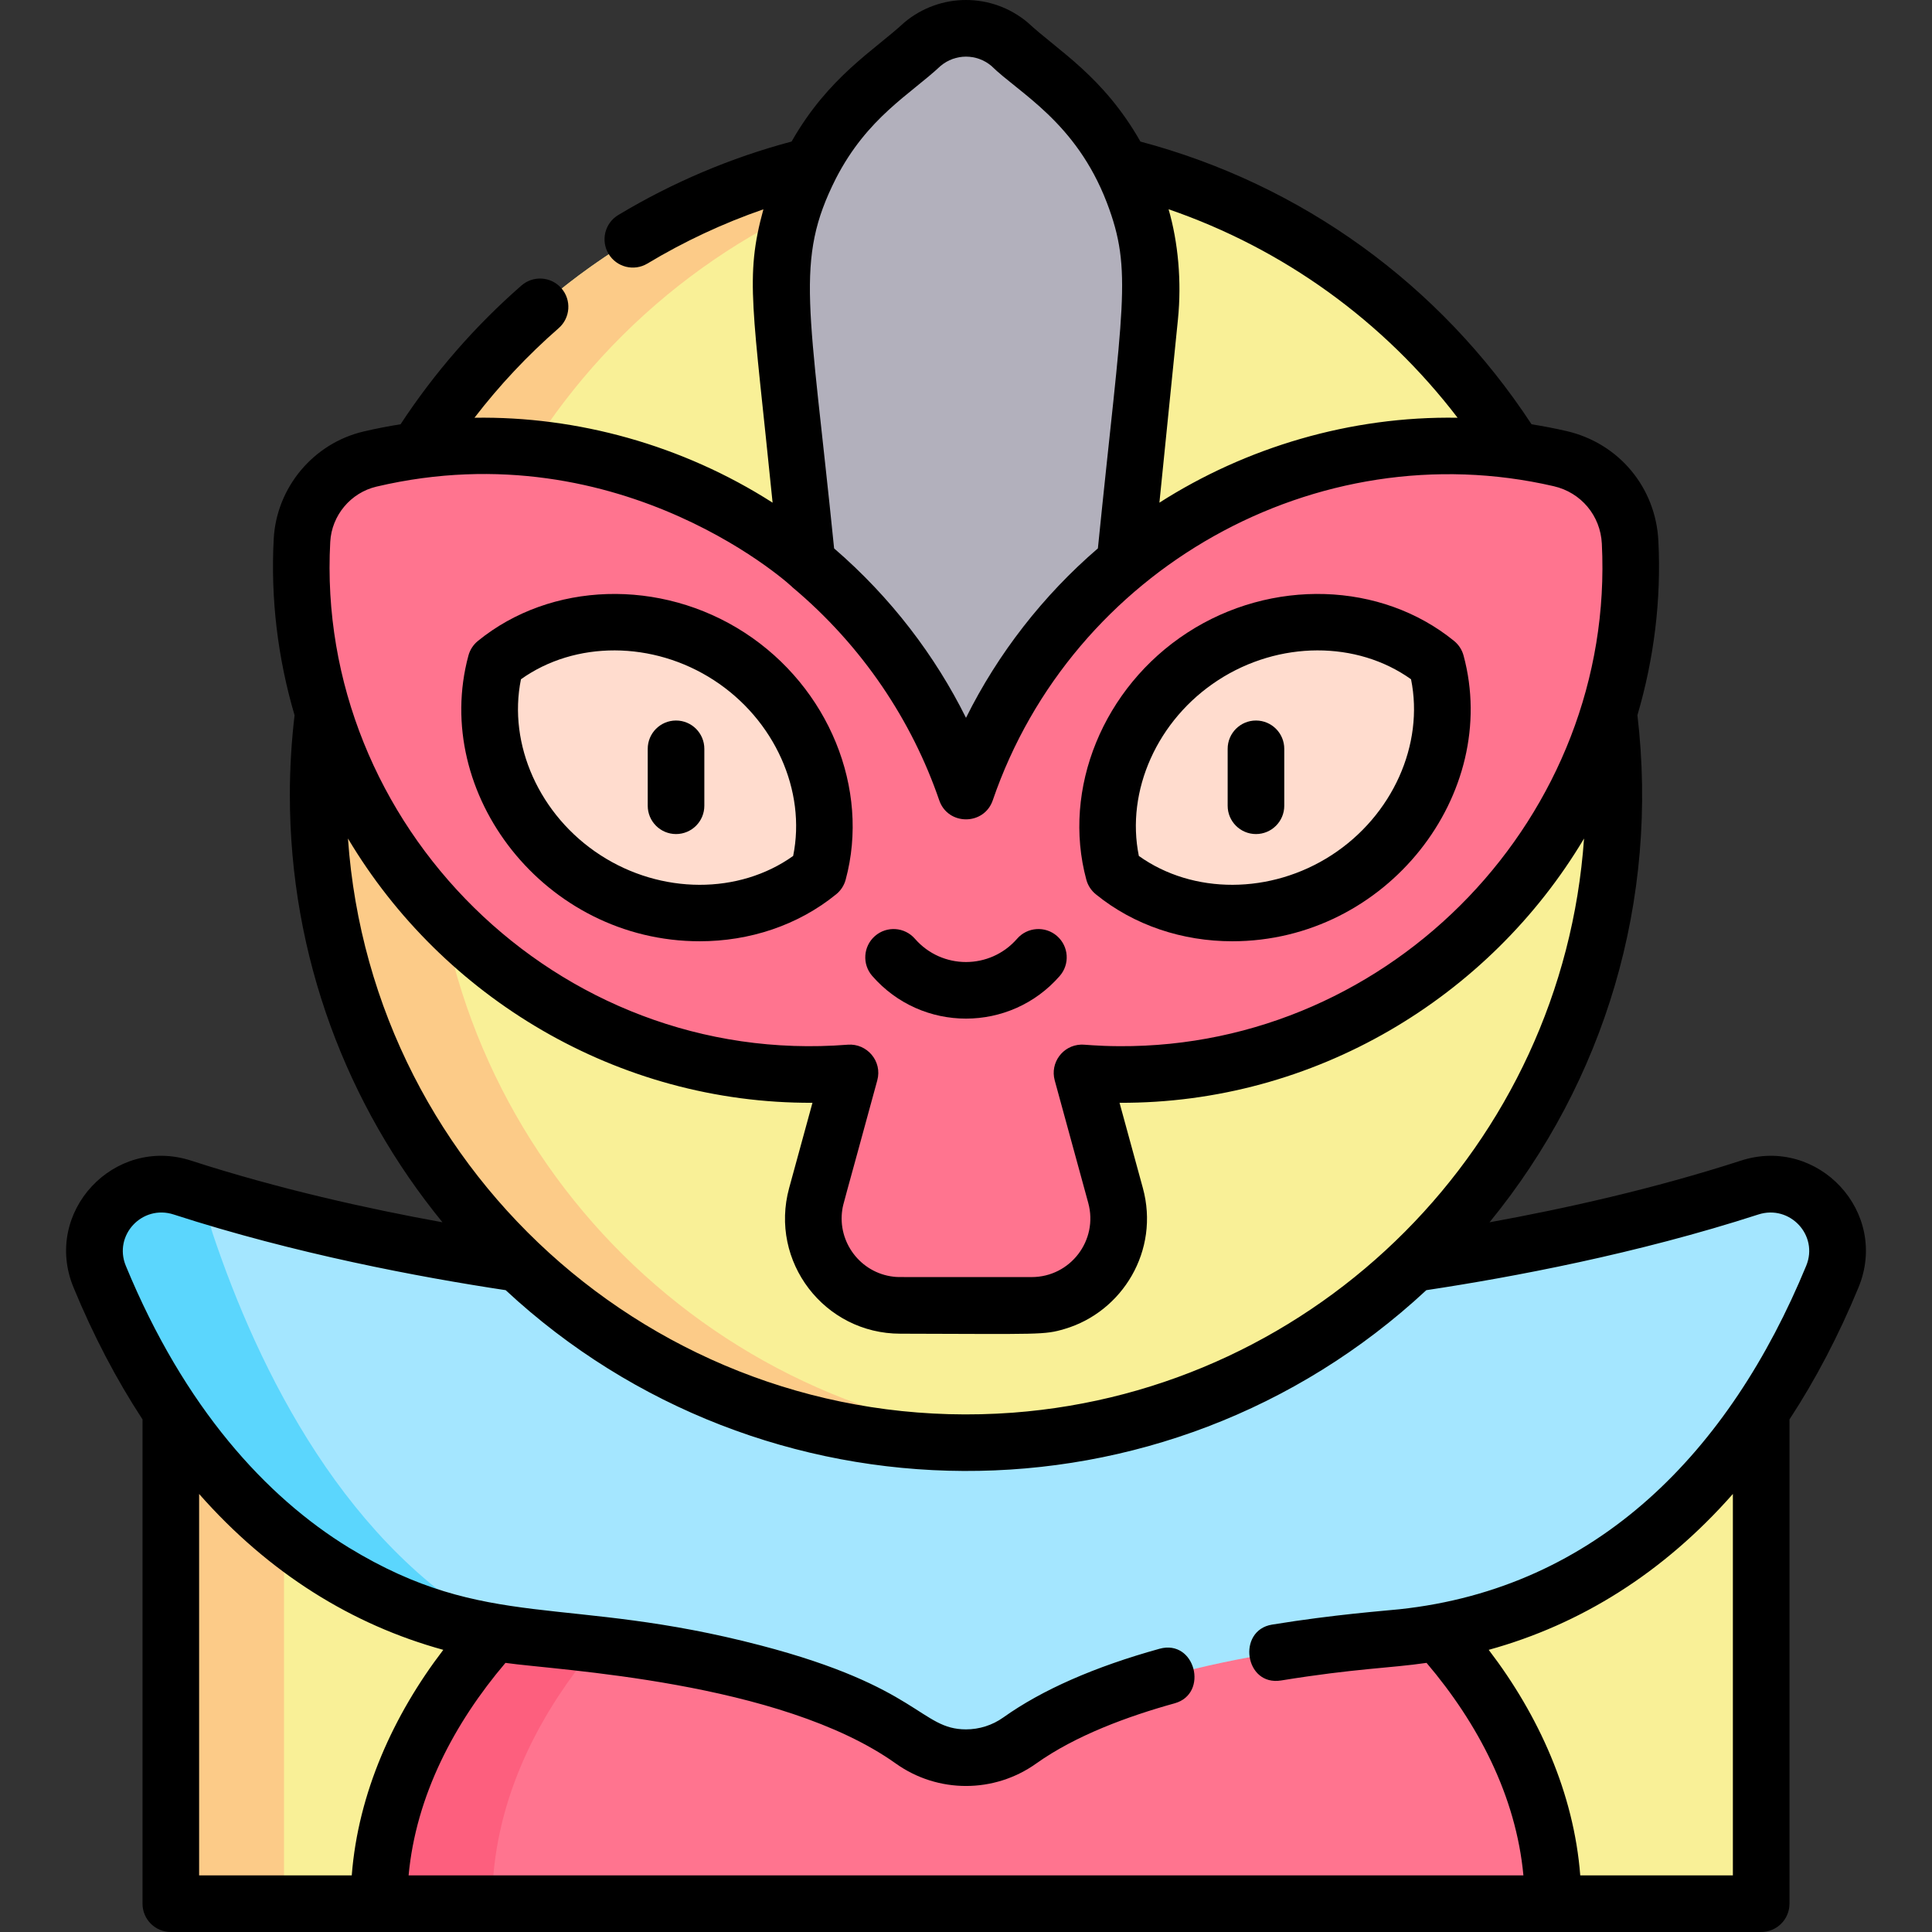<svg id="Capa_1" enable-background="new 0 0 512 512" height="512" viewBox="0 0 512 512" width="512" xmlns="http://www.w3.org/2000/svg"><rect x="0" y="0" width="512" height="512" fill="#333333" stroke="none"/><g><g><path d="m45.263 345.937v158.563h55.159l155.578-20.391 155.578 20.391h55.159v-158.563z" fill="#f9f097"/><path d="m45.264 345.937h30v158.563h-30z" fill="#fccb88"/><path d="m411.578 504.5c0-53.439-48.517-88.597-48.517-88.597h-214.122s-48.517 35.157-48.517 88.597z" fill="#ff748f"/><path d="m178.939 415.903h-30s-48.517 35.157-48.517 88.597h30c0-53.439 48.517-88.597 48.517-88.597z" fill="#fd5f7e"/><path d="m463.665 314.713c-58.414 18.919-119.979 23.844-119.979 23.844h-175.372s-61.565-4.925-119.979-23.844c-14.406-4.666-27.709 9.595-21.934 23.593 15.295 37.072 48.809 90.004 116.599 95.879 56.069 4.859 84.459 16.872 98.753 27.06 8.556 6.098 19.937 6.098 28.492 0 14.294-10.187 42.684-22.2 98.753-27.06 67.79-5.875 101.305-58.807 116.599-95.879 5.777-13.998-7.526-28.259-21.932-23.593z" fill="#a4e6ff"/><path d="m56.402 327.009c-1.155-3.443-1.536-6.895-1.309-10.175-2.255-.687-4.508-1.393-6.757-2.121-14.406-4.666-27.709 9.595-21.934 23.593 14.61 35.412 45.847 85.291 107.7 94.808-42.372-22.346-65.673-70.253-77.7-106.105z" fill="#5bd6fd"/><circle cx="256" cy="210.646" fill="#f9f097" r="171.693"/><path d="m114.307 210.646c0-89.768 68.896-163.433 156.693-171.034-4.944-.428-9.945-.66-15-.66-94.824 0-171.693 76.87-171.693 171.693 0 94.824 76.87 171.693 171.693 171.693 5.055 0 10.056-.231 15-.66-87.798-7.599-156.693-81.264-156.693-171.032z" fill="#fccb88"/><path d="m279.534 21.786-11.982-10.075c-6.678-5.615-16.427-5.615-23.105 0l-11.982 10.075c-18.136 15.249-27.56 38.478-25.176 62.052l8.188 80.964 40.523 67.244 40.522-67.245 8.188-80.964c2.384-23.573-7.04-46.802-25.176-62.051z" fill="#b2b0bc"/><path d="m431.999 143.682c-.542-10.734-8.069-19.727-18.541-22.149-39.16-9.059-82.453.024-116.212 28.283-19.707 16.496-33.537 37.344-41.246 59.824-7.709-22.48-21.539-43.328-41.246-59.824-33.904-28.38-77.424-37.419-116.716-28.165-10.086 2.375-17.447 11.169-18.01 21.515-2.195 40.308 14.361 81.558 48.265 109.938 28.304 23.693 63.307 33.883 96.96 31.223l-8.886 32.474c-4.014 14.669 7.027 29.137 22.235 29.137h34.797c15.208 0 26.249-14.468 22.235-29.137l-8.886-32.474c33.653 2.661 68.655-7.529 96.96-31.223 33.758-28.259 50.317-69.279 48.291-109.422z" fill="#ff748f"/><g fill="#ffdcce"><ellipse cx="174.125" cy="203.415" rx="35.133" ry="50.961" transform="matrix(.545 -.839 .839 .545 -91.301 238.711)"/><ellipse cx="337.875" cy="203.415" rx="50.961" ry="35.133" transform="matrix(.839 -.545 .545 .839 -56.281 216.762)"/></g></g><g><path d="m185.44 249.444c13.144 0 25.999-4.178 36.166-12.459 1.218-.992 2.094-2.341 2.504-3.856 6.515-24.083-4.494-51.002-26.772-65.464-22.277-14.461-51.347-13.558-70.691 2.197-1.218.992-2.094 2.341-2.504 3.857-9.906 36.616 20.239 75.725 61.297 75.725zm-47.38-69.433c14.328-10.235 34.975-10.24 51.112.235 16.137 10.475 24.536 29.336 21.022 46.589-14.329 10.235-34.975 10.24-51.112-.235s-24.537-29.335-21.022-46.589z"/><path d="m179.156 221.034c4.142 0 7.5-3.358 7.5-7.5v-15.088c0-4.142-3.358-7.5-7.5-7.5s-7.5 3.358-7.5 7.5v15.088c0 4.142 3.358 7.5 7.5 7.5z"/><path d="m290.392 236.985c10.17 8.282 23.022 12.459 36.167 12.459 41.018 0 71.203-39.107 61.296-75.726-.41-1.516-1.286-2.865-2.503-3.857-19.344-15.754-48.414-16.657-70.692-2.197-22.278 14.462-33.286 41.381-26.771 65.464.41 1.516 1.285 2.865 2.503 3.857zm32.435-56.739c16.137-10.476 36.784-10.469 51.112-.235 3.515 17.253-4.885 36.114-21.022 46.589-16.137 10.476-36.783 10.469-51.111.235-3.516-17.253 4.884-36.113 21.021-46.589z"/><path d="m332.843 221.034c4.141 0 7.5-3.358 7.5-7.5v-15.088c0-4.142-3.358-7.5-7.5-7.5s-7.5 3.358-7.5 7.5v15.088c0 4.142 3.357 7.5 7.5 7.5z"/><path d="m280.846 258.633c2.722-3.122 2.396-7.86-.726-10.581-3.122-2.722-7.86-2.396-10.581.726-7.159 8.213-19.9 8.238-27.078 0-2.722-3.122-7.459-3.447-10.582-.727-3.122 2.722-3.448 7.459-.727 10.582 13.15 15.087 36.559 15.072 49.694 0z"/><path d="m461.347 307.583c-23.14 7.494-46.834 12.753-66.608 16.339 30.531-37.328 44.963-85.325 39.195-134.395 4.388-14.898 6.342-30.516 5.55-46.213-.716-14.19-10.498-25.875-24.341-29.078-3.074-.711-6.166-1.3-9.267-1.795-24.34-37.11-60.929-63.558-103.65-74.921-9.839-17.301-21.758-24.016-29.848-31.535-9.49-7.98-23.267-7.98-32.757 0-7.81 7.259-20.042 14.297-29.842 31.524-16.119 4.293-31.557 10.838-45.937 19.476-3.55 2.133-4.699 6.741-2.566 10.291s6.74 4.699 10.291 2.567c9.763-5.865 20.057-10.676 30.74-14.374-4.984 18.175-2.797 25.652 2.438 77.743-23.912-15.296-51.835-22.94-79.006-22.503 6.617-8.607 14.085-16.555 22.313-23.742 3.12-2.724 3.44-7.462.716-10.582s-7.462-3.44-10.582-.716c-12.339 10.775-23.086 23.143-32.035 36.769-3.29.524-6.569 1.154-9.829 1.922-13.26 3.123-23.038 14.804-23.779 28.407-.865 15.891 1.081 31.701 5.519 46.773-.819 6.982-1.251 14.074-1.251 21.113 0 42.93 15.181 82.376 40.449 113.269-19.775-3.586-43.47-8.845-66.608-16.339-20.501-6.639-39.385 13.693-31.177 33.588 5.257 12.743 11.376 24.427 18.294 34.99v128.339c0 4.142 3.357 7.5 7.5 7.5h421.461c4.142 0 7.5-3.358 7.5-7.5v-128.338c6.919-10.564 13.038-22.248 18.294-34.991 8.218-19.919-10.702-40.22-31.177-33.588zm-151.66-252.129c30.452 10.483 56.946 29.599 76.592 55.254-28.407-.482-56.108 7.861-79.025 22.505l4.916-48.609c1.009-10.004.047-20.429-2.483-29.15zm-60.413-37.989c3.897-3.276 9.553-3.276 13.45 0 7.328 7.203 22.386 14.83 30.596 36.212 6.967 18.238 4.147 27.075-2.368 91.651-14.472 12.436-26.486 27.85-34.953 44.903-8.13-16.37-19.867-31.903-34.952-44.902-6.524-64.659-10.567-76.126.481-98.038 8.33-16.187 19.662-22.263 27.746-29.826zm-161.754 126.118c.382-7.002 5.415-13.015 12.24-14.622 65.732-15.479 111.713 27.861 110.18 26.615 18.672 15.63 31.771 35.527 38.965 56.505 2.309 6.733 11.876 6.742 14.189 0 20.984-61.196 85.793-97.777 148.669-83.231 7.245 1.676 12.366 7.792 12.74 15.22 3.626 71.838-55.33 133.582-127.856 133.179-6.392-.035-9.005-.462-10.219-.411-4.799.201-8.189 4.823-6.916 9.473l8.886 32.473c2.707 9.897-4.73 19.656-15.001 19.656-36.451-.035-34.994.082-36.609-.103-8.744-1.004-14.893-9.143-13.566-17.776.252-1.64.076-.539 9.265-34.25 1.398-5.109-2.763-9.855-7.825-9.456-77.133 6.092-141.214-58.487-137.142-133.272zm127.791 148.668-6.178 22.575c-5.337 19.506 9.346 38.615 29.468 38.615 37.239.096 38.091.349 43.512-1.249 15.355-4.528 25.284-20.804 20.752-37.366l-6.177-22.575c51.644.219 97.989-27.862 123.098-70.038-5.663 81.061-70.431 146.084-151.378 152.161-91.221 6.758-169.898-62.025-176.195-152.164 25.05 42.086 71.434 70.261 123.098 70.041zm-162.543 103.662c18.581 21.094 40.606 34.686 64.71 41.311-13.183 17.224-22.566 37.898-24.26 59.776h-40.45zm406.462 101.087h-40.45c-1.686-21.747-10.957-42.38-24.261-59.777 24.359-6.718 46.277-20.386 64.71-41.31v101.087zm19.428-161.549c-20.314 49.24-55.423 85.407-107.771 91.016-3.96.423-17.096 1.357-33.782 4.069-9.344 1.518-7.281 16.384 2.405 14.805 19.785-3.214 28.762-3.237 38.541-4.663 13.657 16.075 23.716 35.325 25.667 56.322h-295.437c1.956-21.115 12.102-40.352 25.667-56.322 13.603 1.969 72.724 4.77 103.453 26.675 11.124 7.928 26.071 7.929 37.197 0 10.457-7.453 24.359-12.537 36.695-15.96 9.119-2.53 5.467-17.081-4.01-14.454-17.227 4.78-31.152 10.903-41.39 18.199-2.933 2.089-6.39 3.163-9.893 3.163-12.071 0-12.261-11.232-54.412-22.249-51.695-13.51-72.494-3.576-109.188-25.942-21.86-13.426-43.524-37.005-59.059-74.658-3.334-8.082 4.322-16.313 12.689-13.598 32.127 10.405 65.17 16.611 87.982 20.054 67.868 63.121 174.474 64.641 243.975 0 22.811-3.442 55.852-9.648 87.982-20.054 8.334-2.7 16.038 5.482 12.689 13.597z"/></g></g></svg>